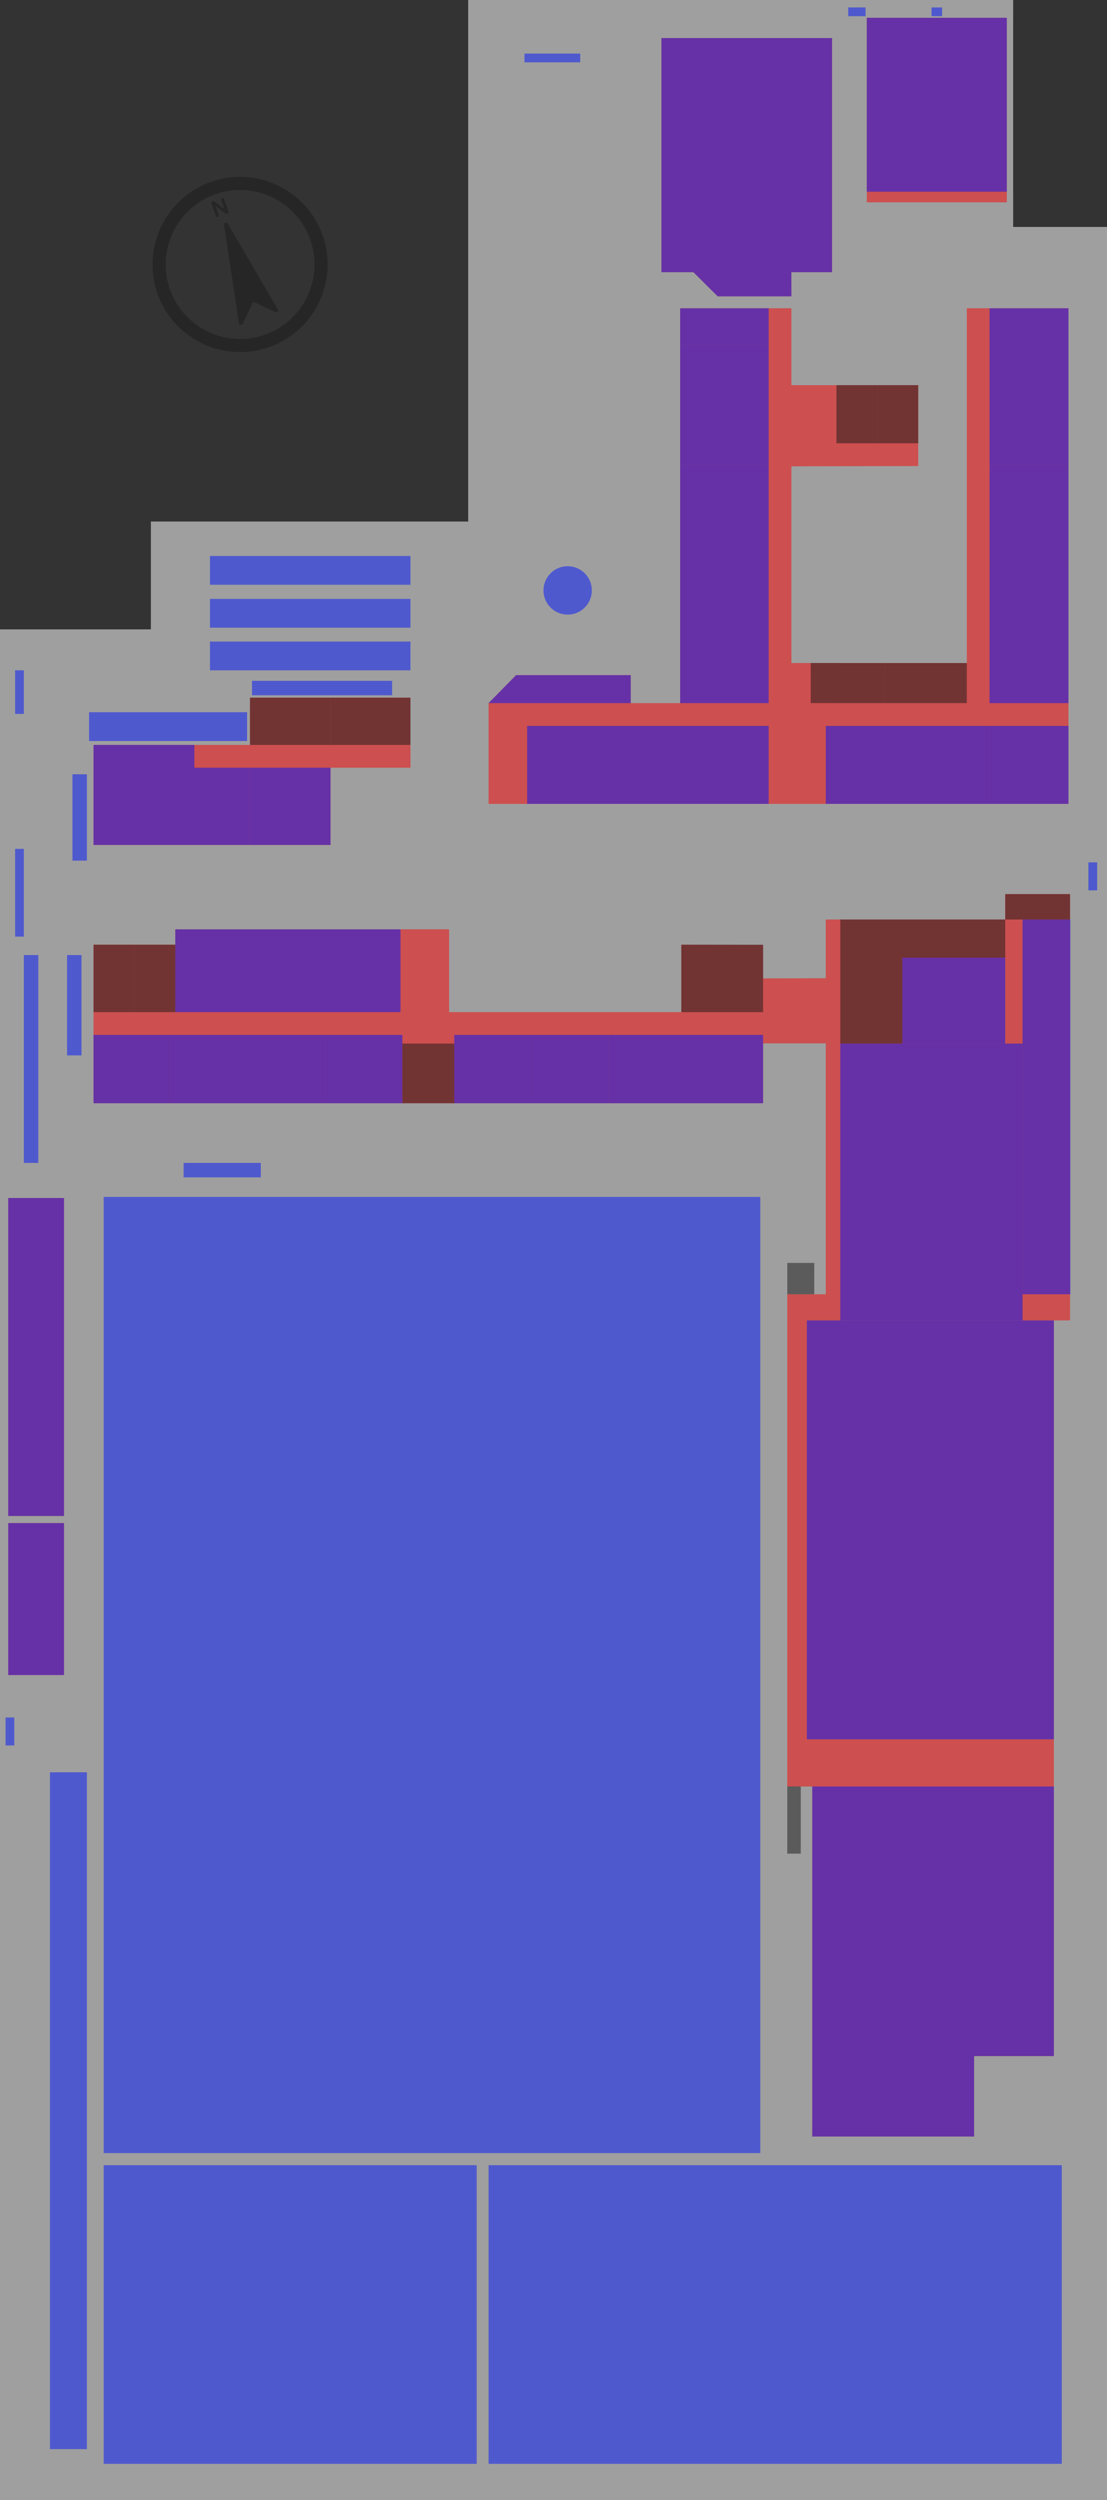 <?xml version="1.0" encoding="UTF-8" standalone="no"?>
<svg
   width="1991.311"
   height="4493.028"
   viewBox="0 0 1991.311 4493.028"
   version="1.1"
   xml:space="preserve"
   style="clip-rule:evenodd;fill-rule:evenodd;stroke-linejoin:round;stroke-miterlimit:2"
   id="svg72"
   xmlns="http://www.w3.org/2000/svg"
   xmlns:svg="http://www.w3.org/2000/svg"><rect x="0" y="0" width="1991.311" height="4493.028" fill="#333333" stroke="none"/><defs
   id="defs72" />
    <path
   d="m 1822.501,407.861 h 168.81 V 4493.028 H 0 V 1131.158 H 271.412 V 937.338 H 842.211 V 0 h 980.29 z"
   style="fill:#ffffff;fill-opacity:0.53"
   id="base" />
    <path
   id="enclosure-classroom_building"
   d="M 315.321,1697.878 H 168.25 v 284.95 h 1204.411 v -107.62 h 112.78 v -117.08 l -112.78,0.35 v -60.25 l -147.07,-0.35 v 121.2 h -417.73 v -148.81 h -492.54 z"
   style="fill:#fd0000;fill-opacity:0.5" /><path
   id="enclosure-management_building2"
   d="M 594.531,1518.638 H 168.25 v -179.81 h 281.438 v -84.93 h 288.683 v 125.87 h -143.84"
   style="fill:#fd0000;fill-opacity:0.5" /><path
   id="enclosure-nishi_hall"
   style="fill:#fd0000;fill-opacity:0.5"
   d="m 1559.221,31.975 h 251.88 v 331.664 h -251.88 z" /><path
   d="m 1924.851,1606.968 v 766.2 h -439.42 v -720.55 h 322.78 v -45.65 z"
   style="clip-rule:evenodd;fill:#fd0000;fill-opacity:0.5;fill-rule:evenodd;stroke-linejoin:round;stroke-miterlimit:2"
   id="enclosure-pool" /><path
   id="enclosure-audiovisual_hall"
   d="M 1496.741,68.417 V 489.22 h -73.24 l 0.1,43.395 h -132.59 l -43.62,-43.395 h -57.59 V 68.417 Z"
   style="fill:#fd0000;fill-opacity:0.5" /><path
   d="m 1895.761,3210.818 v 484.52 h -143.51 v 144.62 h -291.15 v -629.14 z"
   style="fill:#fd0000;fill-opacity:0.5"
   id="enclosure-martial_arts_field" /><path
   id="enclosure-gym"
   style="fill:#fd0000;fill-opacity:0.5"
   d="m 1451.351,2373.168 h 444.41 v 752.87 h -444.41 z" /><path
   id="enclosure-clubroom_building_0"
   style="fill:#fd0000;fill-opacity:0.5"
   d="m 14.815,2153.188 h 100.302 v 571.43 H 14.815 Z" /><path
   id="enclosure-clubroom_building_1"
   style="fill:#fd0000;fill-opacity:0.5"
   d="m 14.816,2737.368 h 100.303 v 273.126 H 14.816 Z" /><path
   d="m 1485.441,2326.138 v 47.05 h -34.09 v 752.87 h 444.41 v 84.77 h -479.57 v -884.69 z"
   style="fill:#fd0000;fill-opacity:0.5"
   id="enclosure-gym_passage" /><path
   id="enclosure-management_building1"
   d="m 878.891,1444.778 v -181.06 l 49.48,-50.31 h 206.19 v 50.31 h 88.9 V 554.085 h 200.14 v 138.156 h 228.12 v 145.378 l -228.12,0.457 v 353.562 h 315.53 V 554.085 h 182.86 v 890.693 z"
   style="fill:#fd0000;fill-opacity:0.5" /><path
   id="none-wc"
   style="fill:#191919;fill-opacity:0.5"
   d="m 168.25,1697.878 h 73.535 v 121.21 H 168.25 Z" /><path
   id="none-stairs"
   style="fill:#191919;fill-opacity:0.5"
   d="m 241.785,1697.878 h 73.535 v 121.21 h -73.535 z" /><path
   id="none-wc1"
   style="fill:#191919;fill-opacity:0.5"
   d="m 1225.581,1697.878 h 73.54 v 121.21 h -73.54 z" /><path
   id="none-stairs1"
   style="fill:#191919;fill-opacity:0.5"
   d="m 1299.121,1697.878 h 73.54 v 121.21 h -73.54 z" /><path
   id="none-wc2"
   style="fill:#191919;fill-opacity:0.5"
   d="m 1504.641,692.241 h 73.54 v 104.491 h -73.54 z" /><path
   id="none-stairs2"
   style="fill:#191919;fill-opacity:0.5"
   d="m 1578.181,692.241 h 73.54 v 104.491 h -73.54 z" /><path
   id="none-stairs3"
   style="fill:#191919;fill-opacity:0.5"
   d="m 449.688,1253.898 h 144.843 v 84.93 H 449.688 Z" /><path
   id="none-wc3"
   style="fill:#191919;fill-opacity:0.5"
   d="m 594.531,1253.898 h 143.83 v 84.93 h -143.83 z" /><path
   id="none-stairs4"
   style="fill:#191919;fill-opacity:0.5"
   d="m 723.791,1875.608 h 93.32 v 107.22 h -93.32 z" /><path
   id="none-wc4"
   style="fill:#191919;fill-opacity:0.5"
   d="m 1511.551,1721.168 h 111.59 v 154.43 h -111.59 z" /><path
   id="none"
   style="fill:#191919;fill-opacity:0.5"
   d="m 1511.551,1652.608 h 296.68 v 68.56 h -296.68 z" /><path
   id="none-stairs5"
   style="fill:#191919;fill-opacity:0.5"
   d="m 1808.221,1606.968 h 116.64 v 45.66 h -116.64 z" /><path
   id="none-stairs6"
   style="fill:#191919;fill-opacity:0.5"
   d="m 1416.191,2269.808 h 48.53 v 56.31 h -48.53 z" /><path
   id="none-stairs7"
   style="fill:#191919;fill-opacity:0.5"
   d="m 1416.191,3210.818 h 24.26 v 120.71 h -24.26 z" /><path
   id="none-stairs8"
   style="fill:#191919;fill-opacity:0.5"
   d="m 1507.711,1191.678 h 84.11 v 72.03 h -84.11 z" /><path
   id="none-wc5"
   style="fill:#191919;fill-opacity:0.5"
   d="m 1591.821,1191.678 h 147.31 v 72.03 h -147.31 z" /><path
   id="none-ev"
   style="fill:#191919;fill-opacity:0.5"
   d="m 1458.321,1227.628 h 49.39 v 36.04 h -49.39 z" /><path
   id="none-wc6"
   style="fill:#191919;fill-opacity:0.5"
   d="m 1458.321,1191.638 h 49.39 v 35.99 h -49.39 z" /><path
   d="m 379.321,326.904 c 81.93,-29.013 172,13.949 201.02,95.879 29.01,81.93 -13.95,172.004 -95.884,201.016 -81.93,29.014 -172.004,-13.95 -201.016,-95.879 -29.013,-81.931 13.949,-172.003 95.88,-201.016 z m 7.885,22.267 c -69.641,24.661 -106.16,101.223 -81.499,170.864 24.662,69.64 101.224,106.159 170.865,81.498 C 546.213,576.872 582.731,500.309 558.071,430.669 533.409,361.028 456.847,324.51 387.206,349.171 Z"
   style="fill:#1a1a1a;fill-opacity:0.5"
   id="none-compass-2" /><path
   d="m 436.53,582.011 c -0.67,1.404 -2.178,2.207 -3.717,1.977 -1.541,-0.226 -2.751,-1.432 -2.985,-2.973 -5.156,-34.036 -20.452,-135.013 -26.753,-176.606 -0.255,-1.68 0.719,-3.304 2.319,-3.87 1.603,-0.568 3.381,0.081 4.241,1.547 21.278,36.289 72.935,124.39 90.348,154.086 0.79,1.344 0.609,3.043 -0.446,4.188 -1.052,1.148 -2.729,1.473 -4.134,0.802 -11.528,-5.495 -29.425,-14.034 -36.662,-17.486 -0.847,-0.404 -1.822,-0.454 -2.709,-0.14 -0.884,0.313 -1.611,0.966 -2.015,1.812 -3.452,7.238 -11.989,25.137 -17.487,36.663 z"
   style="fill:#1a1a1a;fill-opacity:0.5"
   id="none-compass-1" /><path
   d="m 387.609,363.798 16.146,12.184 -5.686,-16.054 c -0.369,-1.043 -0.422,-1.905 -0.16,-2.585 0.263,-0.68 0.776,-1.155 1.536,-1.424 0.786,-0.279 1.497,-0.237 2.137,0.124 0.64,0.36 1.143,1.062 1.512,2.106 l 7.517,21.227 c 0.839,2.369 0.278,3.901 -1.687,4.597 -0.49,0.174 -0.958,0.26 -1.4,0.258 -0.442,-0.003 -0.891,-0.096 -1.344,-0.281 -0.451,-0.186 -0.897,-0.432 -1.337,-0.739 -0.442,-0.306 -0.885,-0.622 -1.331,-0.948 l -15.824,-12.091 5.601,15.815 c 0.365,1.031 0.402,1.895 0.111,2.592 -0.293,0.698 -0.813,1.179 -1.562,1.444 -0.772,0.274 -1.487,0.227 -2.141,-0.143 -0.657,-0.368 -1.166,-1.062 -1.526,-2.08 l -7.374,-20.823 c -0.313,-0.884 -0.461,-1.612 -0.44,-2.186 0.036,-0.634 0.263,-1.222 0.679,-1.763 0.417,-0.541 0.938,-0.923 1.564,-1.144 0.49,-0.174 0.938,-0.243 1.344,-0.207 0.409,0.035 0.791,0.141 1.151,0.318 0.36,0.176 0.752,0.431 1.181,0.762 0.429,0.332 0.871,0.68 1.333,1.041 z"
   style="fill:#1a1a1a;fill-opacity:0.5;fill-rule:nonzero"
   id="none-compass-0" /><path
   id="main-office_warehouse"
   style="fill:#0015fe;fill-opacity:0.5"
   d="m 1223.471,1127.858 h 159.2 v 135.86 h -159.2 z" /><path
   id="main-pc_room"
   style="fill:#0015fe;fill-opacity:0.5"
   d="m 1223.471,911.278 h 159.2 v 216.58 h -159.2 z" /><path
   id="main-pc_preparation_room"
   style="fill:#0015fe;fill-opacity:0.5"
   d="m 1223.471,837.677 h 159.2 v 73.601 h -159.2 z" /><path
   id="main-ll_room"
   style="fill:#0015fe;fill-opacity:0.5"
   d="m 1223.471,621.104 h 159.2 v 216.579 h -159.2 z" /><path
   id="main-ll_preparation_room"
   style="fill:#0015fe;fill-opacity:0.5"
   d="m 1223.471,554.086 h 159.2 V 621.1 h -159.2 z" /><path
   id="main-teachers_entrance"
   d="m 1134.561,1263.718 v -50.31 h -206.19 l -49.48,50.31 z"
   style="fill:#0015fe;fill-opacity:0.5" /><path
   id="main-home_economics_room"
   style="fill:#0015fe;fill-opacity:0.5"
   d="m 1780.071,1010.888 h 141.91 v 252.83 h -141.91 z" /><path
   id="main-home_economics_preparation_room"
   style="fill:#0015fe;fill-opacity:0.5"
   d="m 1780.071,837.677 h 141.91 v 173.211 h -141.91 z" /><path
   id="main-food_room"
   style="fill:#0015fe;fill-opacity:0.5"
   d="m 1780.071,554.084 h 141.91 v 283.592 h -141.91 z" /><path
   id="main-straight_course"
   style="fill:#0015fe;fill-opacity:0.5"
   d="m 89.857,3185.288 h 66.486 v 1216.45 H 89.857 Z" /><path
   id="main-bicycle_parking_1st_1"
   style="fill:#0015fe;fill-opacity:0.5"
   d="m 42.896,2090.068 v -373.57 H 68.88 v 373.57 z" /><path
   id="main-bicycle_parking_1st_0"
   style="fill:#0015fe;fill-opacity:0.5"
   d="m 120.613,1896.828 v -180.33 h 25.984 v 180.33 z" /><path
   id="main-bicycle_parking_2nd_0"
   style="fill:#0015fe;fill-opacity:0.5"
   d="m 130.359,1546.778 v -155.17 h 25.984 v 155.17 z" /><path
   id="main-_1b"
   style="fill:#0015fe;fill-opacity:0.5"
   d="m 1094.891,1860.018 h 138.89 v 122.79 h -138.89 z" /><path
   id="main-bicycle_parking_2nd_2"
   style="fill:#0015fe;fill-opacity:0.5"
   d="m 377.695,1153.058 h 360.666 v 51.73 H 377.695 Z" /><path
   id="main-bicycle_parking_3nd_1"
   style="fill:#0015fe;fill-opacity:0.5"
   d="m 377.695,999.228 h 360.666 v 51.73 H 377.695 Z" /><path
   id="main-bicycle_parking_3nd_0"
   style="fill:#0015fe;fill-opacity:0.5"
   d="m 377.695,1076.408 h 360.666 v 51.74 H 377.695 Z" /><path
   d="m 1895.761,3210.818 v 484.52 h -143.51 v 144.62 h -291.15 v -629.14 z"
   style="fill:#0015fe;fill-opacity:0.5"
   id="main-martial_arts_field_1f" /><path
   id="main-gym_1f"
   style="fill:#0015fe;fill-opacity:0.5"
   d="m 1451.351,2373.168 h 444.41 v 752.87 h -444.41 z" /><path
   id="main-bicycle_parking_teachers"
   style="fill:#0015fe;fill-opacity:0.5"
   d="M 705.371,1249.608 H 453.306 v -25.99 h 252.065 z" /><path
   id="main-bicycle_parking_1st_2"
   style="fill:#0015fe;fill-opacity:0.5"
   d="M 469.151,2116.048 H 330.264 v -25.99 h 138.887 z" /><path
   id="main-bicycle_parking_2nd_1"
   style="fill:#0015fe;fill-opacity:0.5"
   d="m 160.21,1280.078 h 284.295 v 51.74 H 160.21 Z" /><path
   id="main-handball_court"
   style="fill:#0015fe;fill-opacity:0.5"
   d="m 186.517,3891.448 h 670.974 v 536.73 H 186.517 Z" /><path
   id="main-clubrooms"
   style="fill:#0015fe;fill-opacity:0.5"
   d="m 1839.471,1652.618 h 85.93 v 673.51 h -85.93 z" /><path
   id="main-training_room"
   style="fill:#0015fe;fill-opacity:0.5"
   d="m 1623.131,1721.178 h 185.09 v 154.43 h -185.09 z" /><path
   id="main-clubroom_building_0_1f"
   style="fill:#0015fe;fill-opacity:0.5"
   d="m 14.815,2153.188 h 100.302 v 571.43 H 14.815 Z" /><path
   id="main-clubroom_building_1"
   style="fill:#0015fe;fill-opacity:0.5"
   d="m 14.816,2737.368 h 100.303 v 273.126 H 14.816 Z" /><path
   id="main-fountain"
   style="fill:#0015fe;fill-opacity:0.5"
   d="m 1064.621,1061.138 c 0,24.02 -19.47,43.5 -43.5,43.5 -24.03,0 -43.5,-19.48 -43.5,-43.5 0,-24.03 19.47,-43.51 43.5,-43.51 24.03,0 43.5,19.48 43.5,43.51 z" /><path
   id="main-gate_north_0"
   style="fill:#0015fe;fill-opacity:0.5"
   d="M 943.421,112.029 V 96.333 h 100.3 v 15.696 z" /><path
   id="main-nishi_hall_1f"
   style="fill:#0015fe;fill-opacity:0.5"
   d="m 1559.221,31.975 h 251.88 v 312.558 h -251.88 z" /><path
   id="main-audiovisual_hall_1f"
   d="M 1496.741,68.417 V 489.22 h -73.24 l 0.1,43.395 h -132.59 l -43.62,-43.395 h -57.59 V 68.417 Z"
   style="fill:#0015fe;fill-opacity:0.5" /><path
   id="main-_1h"
   style="fill:#0015fe;fill-opacity:0.5"
   d="m 168.249,1860.018 h 138.887 v 122.79 H 168.249 Z" /><path
   id="main-_1g"
   style="fill:#0015fe;fill-opacity:0.5"
   d="m 307.135,1860.018 h 138.887 v 122.79 H 307.135 Z" /><path
   id="main-_1f"
   style="fill:#0015fe;fill-opacity:0.5"
   d="m 446.022,1860.018 h 138.889 v 122.79 H 446.022 Z" /><path
   id="main-_1e"
   style="fill:#0015fe;fill-opacity:0.5"
   d="m 584.911,1860.018 h 138.88 v 122.79 h -138.88 z" /><path
   id="main-_1d"
   style="fill:#0015fe;fill-opacity:0.5"
   d="m 817.111,1860.018 h 138.89 v 122.79 h -138.89 z" /><path
   id="main-_1c"
   style="fill:#0015fe;fill-opacity:0.5"
   d="m 956.001,1860.018 h 138.89 v 122.79 h -138.89 z" /><path
   id="main-_1a"
   style="fill:#0015fe;fill-opacity:0.5"
   d="m 1233.771,1860.018 h 138.89 v 122.79 h -138.89 z" /><path
   id="main-janitorial_room"
   style="fill:#0015fe;fill-opacity:0.5"
   d="m 449.688,1379.778 h 144.843 v 138.86 H 449.688 Z" /><path
   id="main-pilotis"
   style="fill:#0015fe;fill-opacity:0.5"
   d="m 1511.541,1875.608 h 327.93 v 497.57 h -327.93 z" /><path
   id="main-students_entrance"
   style="fill:#0015fe;fill-opacity:0.5"
   d="m 315.321,1670.278 h 405.14 v 148.81 h -405.14 z" /><path
   d="m 349.6,1379.768 h 100.086 v 138.86 H 168.248 v -179.8 H 349.6 Z"
   style="fill:#0015fe;fill-opacity:0.5"
   id="main-the_student_council_room" /><path
   id="main-gate_east_0"
   style="fill:#0015fe;fill-opacity:0.5"
   d="m 1973.561,1600.248 h -15.7 v -50.31 h 15.7 z" /><path
   id="main-gate_nishi_hall_0"
   style="fill:#0015fe;fill-opacity:0.5"
   d="M 1525.811,29.072 V 13.376 h 31.2 v 15.696 z" /><path
   id="main-gate_nishi_hall_1"
   style="fill:#0015fe;fill-opacity:0.5"
   d="M 1675.661,29.072 V 13.376 h 19 v 15.696 z" /><path
   id="main-gate_west_2"
   style="fill:#0015fe;fill-opacity:0.5"
   d="M 25.714,3137.108 H 10.018 v -50.31 h 15.696 z" /><path
   id="main-gate_west_0"
   style="fill:#0015fe;fill-opacity:0.5"
   d="m 27.198,1525.678 h 15.696 v 157.7 H 27.198 Z" /><path
   id="main-gate_west_1"
   style="fill:#0015fe;fill-opacity:0.5"
   d="m 27.198,1204.778 h 15.696 v 78.33 H 27.198 Z" /><path
   id="main-corporate_planning_office"
   style="fill:#0015fe;fill-opacity:0.5"
   d="m 948.241,1304.658 h 275.22 v 140.12 h -275.22 z" /><path
   id="main-principals_office"
   style="fill:#0015fe;fill-opacity:0.5"
   d="m 1223.461,1304.658 h 159.2 v 140.12 h -159.2 z" /><path
   id="main-japanese_style_room"
   style="fill:#0015fe;fill-opacity:0.5"
   d="m 1780.081,1304.658 h 141.91 v 140.12 h -141.91 z" /><path
   id="main-health_room"
   style="fill:#0015fe;fill-opacity:0.5"
   d="m 1485.451,1304.658 h 212.74 v 140.12 h -212.74 z" /><path
   id="main-health_consultation_room"
   style="fill:#0015fe;fill-opacity:0.5"
   d="m 1698.191,1304.658 h 81.89 v 140.12 h -81.89 z" /><path
   id="main-tennis_court"
   style="fill:#0015fe;fill-opacity:0.5"
   d="m 878.891,3891.448 h 1031.1 v 536.73 h -1031.1 z" /><path
   id="main-grand"
   style="fill:#0015fe;fill-opacity:0.5"
   d="m 186.517,2151.268 h 1181.144 v 1718.46 H 186.517 Z" />
</svg>
